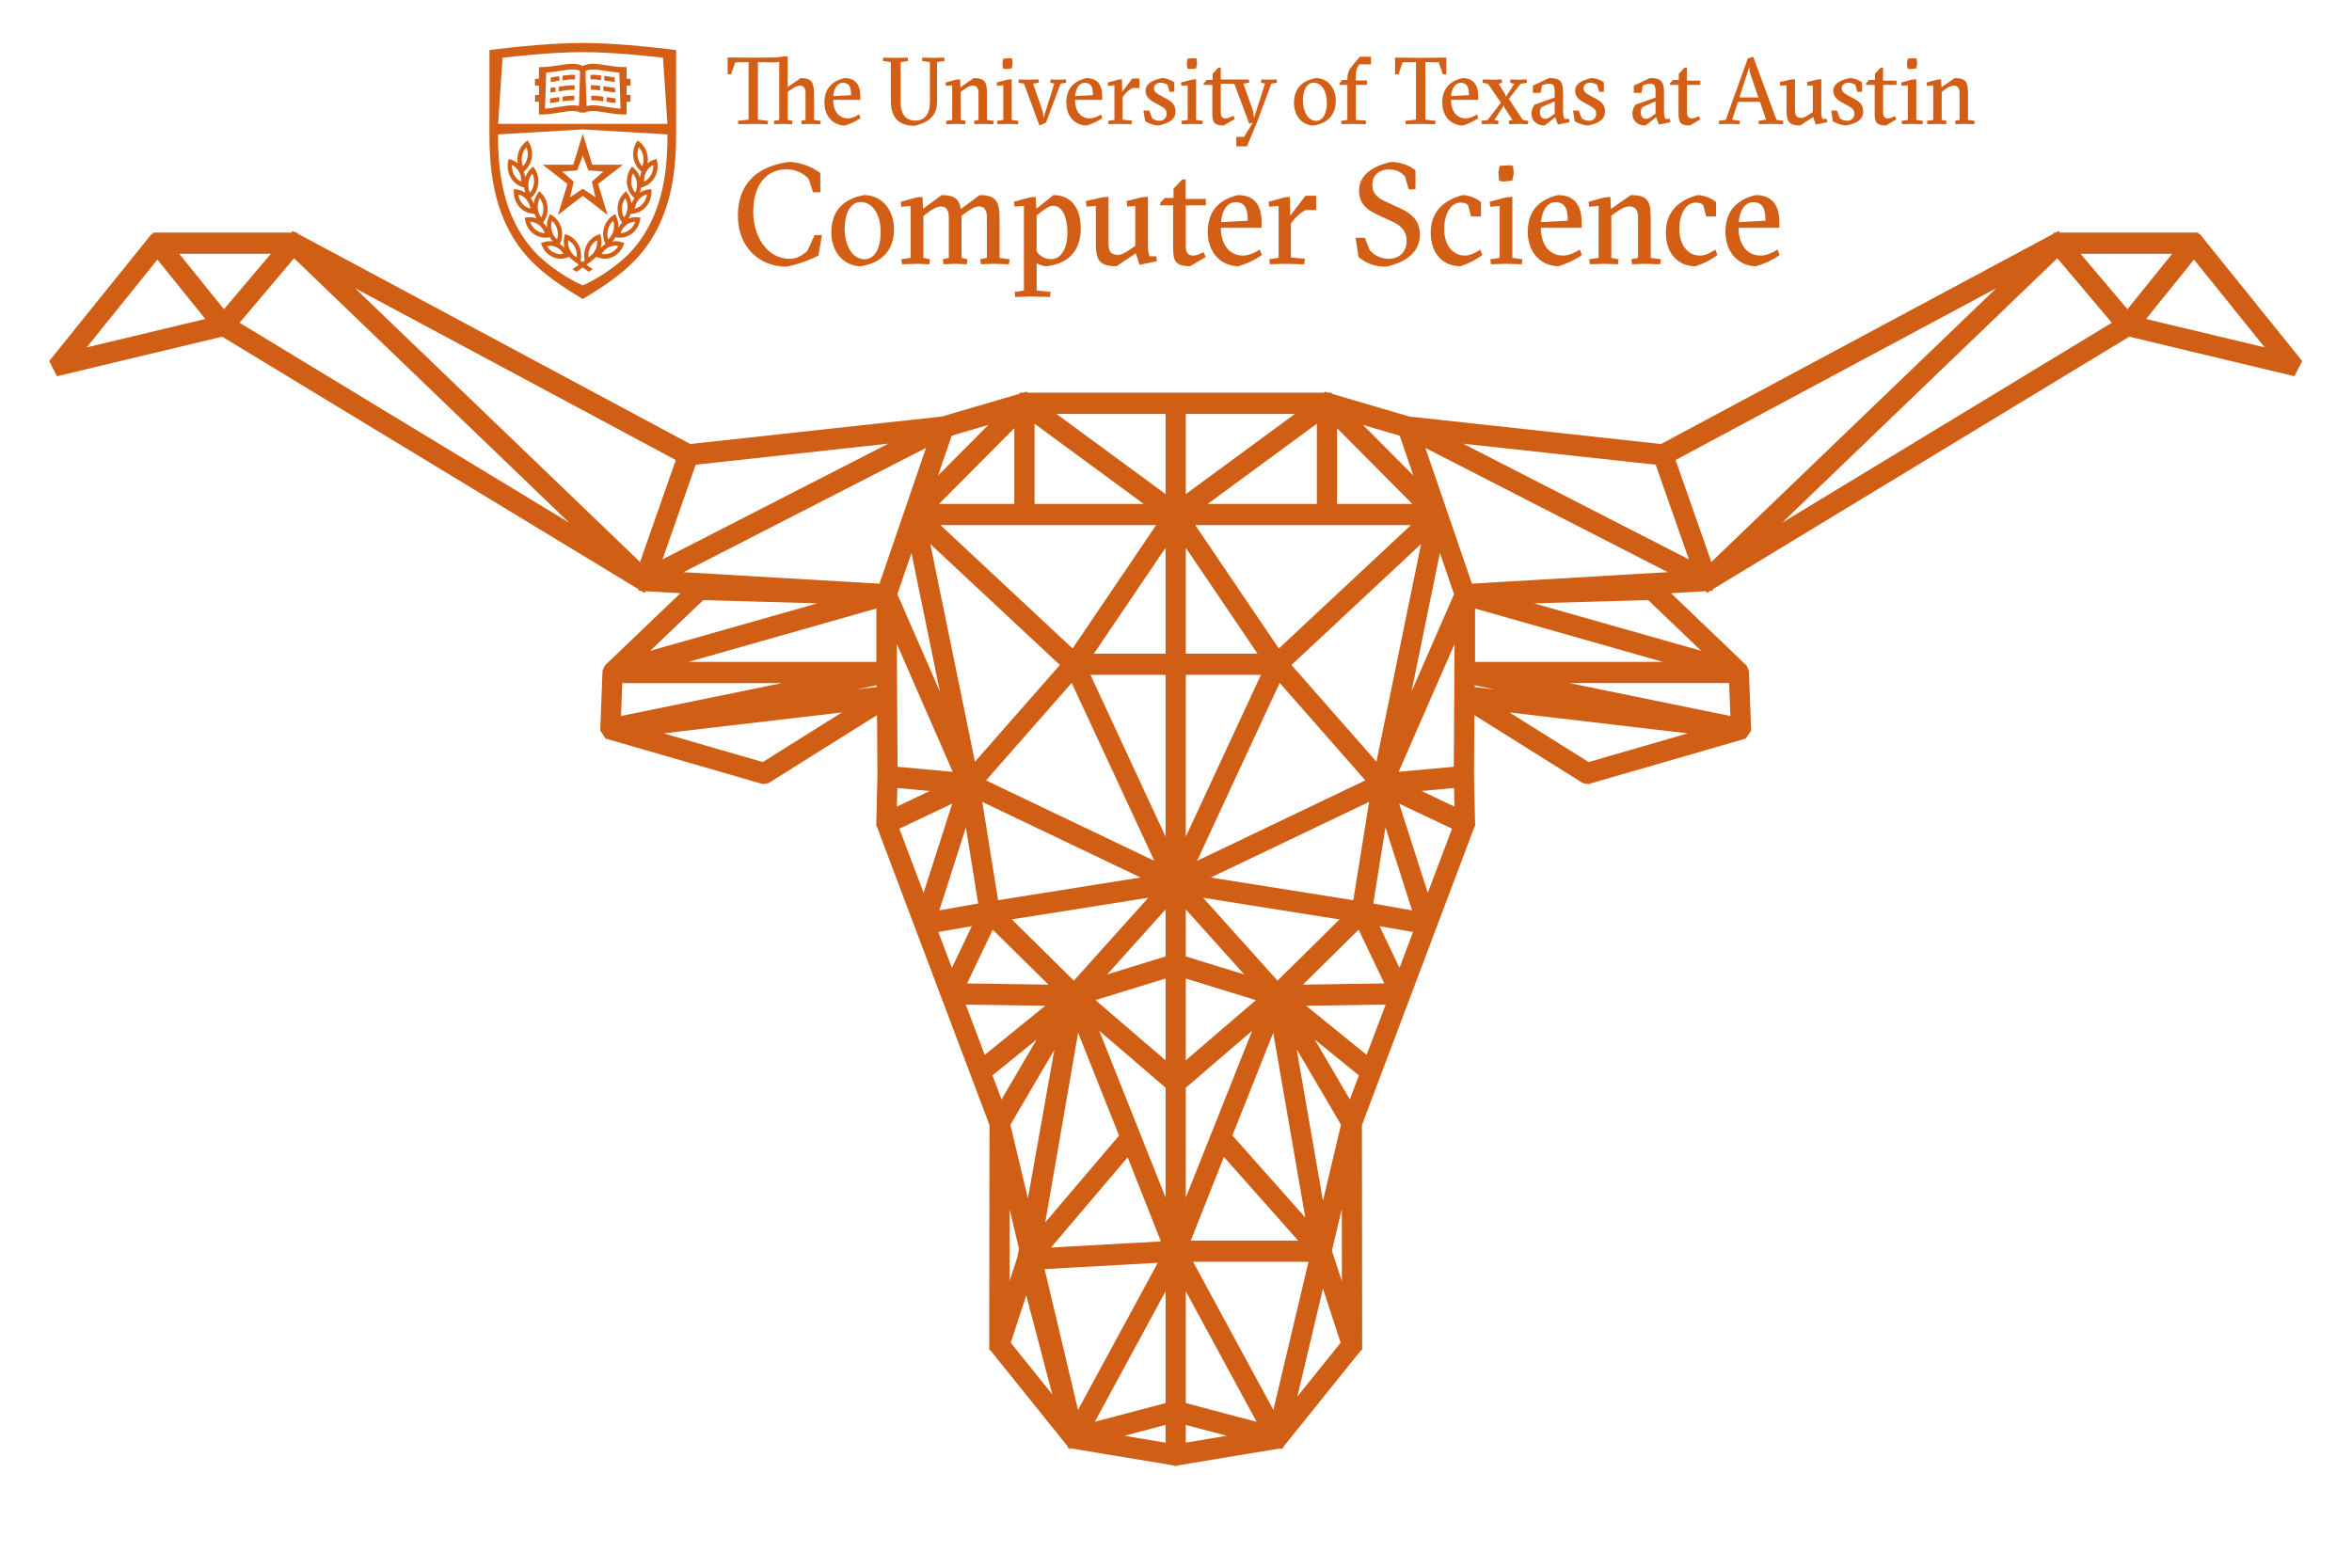<?xml version="1.0" encoding="UTF-8" standalone="no"?>
<!-- Created with Inkscape (http://www.inkscape.org/) -->

<svg
   xmlns:dc="http://purl.org/dc/elements/1.1/"
   xmlns:cc="http://creativecommons.org/ns#"
   xmlns:rdf="http://www.w3.org/1999/02/22-rdf-syntax-ns#"
   xmlns:svg="http://www.w3.org/2000/svg"
   xmlns="http://www.w3.org/2000/svg"
   xmlns:sodipodi="http://sodipodi.sourceforge.net/DTD/sodipodi-0.dtd"
   xmlns:inkscape="http://www.inkscape.org/namespaces/inkscape"
   version="1.1"
   id="svg834"
   xml:space="preserve"
   width="288"
   height="192"
   viewBox="0 0 288 192"
   sodipodi:docname="utcs_tesselated_longhorn.svg"
   inkscape:version="0.92.3 (2405546, 2018-03-11)"
   inkscape:export-filename="/home/joydeepb/projects/ut-amrl.github.io/assets/images/utcs_tesselated_longhorn.png"
   inkscape:export-xdpi="600"
   inkscape:export-ydpi="600"><defs
     id="defs838"><clipPath
       clipPathUnits="userSpaceOnUse"
       id="clipPath850"><path
         d="M 0,144 H 216 V 0 H 0 Z"
         id="path848"
         inkscape:connector-curvature="0" /></clipPath><clipPath
       clipPathUnits="userSpaceOnUse"
       id="clipPath866"><path
         d="M 0,144 H 216 V 0 H 0 Z"
         id="path864"
         inkscape:connector-curvature="0" /></clipPath><clipPath
       id="clipPath979"
       clipPathUnits="userSpaceOnUse"><path
         inkscape:connector-curvature="0"
         id="path977"
         d="M 0,144 H 216 V 0 H 0 Z" /></clipPath><clipPath
       id="clipPath995"
       clipPathUnits="userSpaceOnUse"><path
         inkscape:connector-curvature="0"
         id="path993"
         d="M 0,144 H 216 V 0 H 0 Z" /></clipPath></defs><sodipodi:namedview
     pagecolor="#ffffff"
     bordercolor="#666666"
     borderopacity="1"
     objecttolerance="10"
     gridtolerance="10"
     guidetolerance="10"
     inkscape:pageopacity="0"
     inkscape:pageshadow="2"
     inkscape:window-width="2558"
     inkscape:window-height="1418"
     id="namedview836"
     showgrid="false"
     inkscape:zoom="3.1536458"
     inkscape:cx="104.87677"
     inkscape:cy="106.31965"
     inkscape:window-x="0"
     inkscape:window-y="20"
     inkscape:window-maximized="0"
     inkscape:current-layer="g842" /><g
     id="g842"
     inkscape:groupmode="layer"
     inkscape:label="utcs_tesselated_longhorn"
     transform="matrix(1.333,0,0,-1.333,0,192)"><g
       id="g856"
       transform="translate(136.231,79.433)"
       style="stroke-width:1.134;stroke-miterlimit:4;stroke-dasharray:none;stroke:#d15e15;stroke-opacity:1"><path
         d="M 0,0 21.656,-2.541 9.614,-6.027 Z m -5.117,-19.152 -0.789,2.462 -2.735,8.529 3.453,-1.638 3.053,-1.447 z m -2.494,-6.613 -2.88,6.026 4.833,-0.85 z m -10.573,-40.249 2.882,12.159 0.511,2.153 2.345,-7.181 z m -9.686,-2.599 v 3.033 l 7.031,-1.861 z m -0.723,3.033 v -3.033 l -7.032,1.172 z m -13.308,13.174 3.558,-13.53 -5.675,7.053 z m -6.439,25.287 9.694,-0.144 -7.38,-5.989 z m -2.465,6.53 4.833,0.85 -2.88,-6.026 z m -0.47,10.79 3.452,1.638 -2.734,-8.529 -0.789,-2.462 -2.983,7.906 z M -78.12,-2.541 -56.464,0 -66.077,-6.027 Z m -36.965,37.349 5.824,6.892 21.55,-20.713 7.855,-7.551 z m -6.686,6.847 5.406,-6.702 -13.386,-3.205 z m 6.103,-6.354 -5.286,6.552 h 10.825 z m 42.212,-12.694 -3.738,-10.658 -17.945,17.248 -11.831,11.369 z m 44.863,-4.523 -12.32,9.056 h 12.32 z M 38.677,29.197 20.73,11.949 16.992,22.607 50.507,40.566 Z m 25.815,12.656 -5.286,-6.552 -5.54,6.552 z m 8.796,-10.105 -13.386,3.205 5.405,6.702 z M 31.247,20.987 52.798,41.7 58.622,34.808 23.392,13.436 Z M -1.418,10.385 -6.286,24.592 19.084,11.589 Z M 22.083,3.639 0.982,9.63 15.388,10.041 Z M -8.654,-6.964 -2.032,8.19 -2.077,0.613 -2.119,-6.363 Z m 0.894,-0.732 5.65,0.517 0.075,-3.231 z m -4.364,-30.024 -4.822,8.228 -0.583,0.993 6.802,-5.52 z m -31.928,-3.944 2,-8.435 -0.161,-0.905 -1.856,-5.676 z m 5.118,13.165 -0.582,-0.993 -4.824,-8.228 -1.396,3.701 z m -15.419,21.32 5.649,-0.517 -5.723,-2.714 z m -0.078,15.369 6.621,-15.154 -6.535,0.601 -0.041,6.976 z m -3.016,1.44 -21.098,-5.991 6.695,6.402 z m 7.269,14.962 -4.868,-14.207 -20.502,1.204 z m -26.2,-12.535 3.638,10.373 21.097,2.305 z m 24.978,6.703 2.15,6.273 5.768,1.694 z m 23.53,-0.676 v 9.056 h 12.32 z m 22.807,0.676 -7.919,7.967 5.769,-1.694 z m 24.977,-6.703 -24.736,12.678 21.1,-2.305 z m 0.677,-8.835 h -21.89 v 6.22 z M -1.345,0.976 -1.312,2.329 14.262,-0.854 Z m -12.78,-27.37 -3.816,-0.056 6.682,6.598 3.085,-6.455 z m -0.666,-22.152 -1.819,10.493 -1.603,9.241 5.77,-9.836 -1.711,-7.208 z m -0.526,-2.217 -3.733,-15.747 -8.537,15.747 z m -13.579,-0.036 -8.519,-15.711 -3.564,15.036 z m -15.123,12.151 5.754,9.811 -3.465,-19.459 -0.579,2.44 z m -11.134,40.977 0.035,-1.353 -15.608,-1.83 z m -0.011,0.893 h -21.891 l 21.891,6.22 z m 12.675,23.415 v -8.898 h -8.842 l 6.236,6.275 z m 13.043,-8.898 h -12.32 v 9.057 z m 14.749,0 h -12.32 l 12.32,9.057 z m 9.565,0 h -8.843 v 8.898 l 2.605,-2.623 z m -3.073,-21.831 4.106,20.037 2.045,-5.961 z m -3.242,-14.662 -15.448,2.458 17.161,8.2 -1.461,-9.088 z m -3.982,-30.372 -8.25,9.293 4.624,11.62 1.884,-10.858 z m -0.29,-0.822 h -11.958 l 3.685,9.319 z m -31.01,41.852 17.159,-8.2 -15.445,-2.458 -0.254,1.57 z m -7.679,18.08 2.043,5.961 4.106,-20.037 z m 27.207,-27.055 15.217,-2.416 -6.917,-6.829 z m -5.581,-22.768 -8.345,-9.819 3.717,21.445 0.513,-1.288 z m 3.521,22.768 -8.3,-9.245 -6.918,6.829 z m 0.668,21.05 h -8.223 l 8.223,12.146 z m 11.777,-2.22 -1.566,1.784 13.604,12.706 -4.688,-22.864 z m -8.545,-12.947 6.536,14.078 8.933,-10.176 -17.552,-8.391 z m -2.509,-3.649 V 3.166 h 8.356 l -0.903,-1.944 z m 0,-2.633 7.72,-8.6 -7.72,2.38 z m 0,-7.063 8.153,-2.515 -8.153,-7.003 z m -0.723,0 v -9.518 l -8.154,7.003 z m 0,0.843 -7.719,-2.38 7.719,8.6 z m 0.723,39.815 8.224,-12.146 H -27.87 Z M -36.949,3.166 h 8.356 v -18.003 l -7.455,16.059 z m -0.689,-0.276 6.536,-14.078 2.082,-4.489 -17.552,8.391 z m -9.361,-9.505 -4.686,22.864 13.604,-12.706 -1.566,-1.784 z m 22.561,-33.143 v -10e-4 l -0.019,-0.043 -3.413,-8.578 v 13.304 l 2.16,1.856 5.882,5.054 -1.034,-2.598 z m -8.027,-0.885 3.689,-9.336 -12.201,-0.679 z m 0.442,0.884 v 0 10e-4 l -3.579,8.994 -1.033,2.598 5.884,-5.054 2.158,-1.856 V -48.38 l -3.413,8.578 z m 17.687,56.682 h 9.149 l -7.653,-7.147 -6.018,-5.621 -8.644,12.768 z m -27.79,0 h 13.164 l -8.644,-12.768 -6.018,5.621 -7.651,7.147 z m 13.533,-68.728 v -12.939 l -8.195,-2.169 z m 0.723,0 8.195,-15.108 -8.195,2.169 z m -51.792,52.979 0.045,1.234 h 20.805 l -20.966,-4.29 z m 28.891,-20.934 3.452,10.772 1.342,-8.355 0.248,-1.53 -0.611,-0.107 z m 2.481,-6.547 3.083,6.455 6.686,-6.598 -3.818,0.056 z m 38.168,7.327 -0.611,0.107 0.248,1.53 1.34,8.355 3.453,-10.772 z M 23.315,-1.882 2.349,2.408 h 20.805 l 0.045,-1.234 z m -37.785,-48.456 2.058,8.674 0.018,-15.016 z m 4.033,17.086 -7.38,5.989 9.694,0.144 z m 31.061,44.265 0.078,-0.024 0.049,-0.08 38.514,23.366 14.967,-3.584 0.344,0.67 -9.001,11.171 H 65.36 l -0.053,0.134 H 52.824 l -0.042,-0.107 -0.076,0.004 -0.037,0.064 -36.201,-19.401 -23.348,2.55 -7.365,2.164 -0.057,-0.119 -0.034,0.134 h -13.895 -13.895 l -0.036,-0.134 -0.056,0.119 -7.365,-2.164 -23.347,-2.55 -36.202,19.401 -0.036,-0.064 -0.078,-0.004 -0.042,0.107 h -12.483 l -0.052,-0.134 h -0.216 l -9,-11.171 0.343,-0.67 14.967,3.584 38.515,-23.366 0.048,0.08 0.08,0.024 0.023,-0.151 4.668,-0.272 -7.803,-7.464 -0.126,-0.294 -0.196,-5.188 0.272,-0.412 14.13,-4.087 0.266,0.04 10.747,6.736 0.039,-6.657 -0.098,-4.285 0.069,-0.053 -0.041,-0.114 3.485,-9.238 2.428,-6.435 2.707,-7.178 1.745,-4.621 -0.023,-20.311 0.047,-0.01 0.047,-0.264 6.887,-8.561 0.191,0.117 h 0.004 l 0.01,-0.017 0.008,-0.232 9.315,-1.549 0.054,0.051 0.051,-0.051 9.316,1.549 0.009,0.232 0.011,0.018 0.195,-0.118 6.886,8.561 0.045,0.264 0.049,0.01 -0.022,20.311 1.744,4.621 2.707,7.178 2.428,6.435 3.484,9.238 -0.042,0.114 0.071,0.053 -0.098,4.285 0.039,6.657 10.747,-6.736 0.264,-0.04 14.13,4.087 0.274,0.412 -0.197,5.188 -0.126,0.294 -7.802,7.464 4.666,0.272 z"
         style="fill:#d25f15;fill-opacity:1;fill-rule:nonzero;stroke:#d15e15;stroke-width:1.134;stroke-miterlimit:4;stroke-dasharray:none;stroke-opacity:1"
         id="path858"
         inkscape:connector-curvature="0" /></g><g
       id="g989"
       transform="translate(-5.975,-2.557)"><g
         id="g991"
         clip-path="url(#clipPath995)"><g
           id="g997"
           transform="translate(81.479,124.995)"><path
             d="m 0,0 -0.319,-1.884 c -0.664,-0.339 -1.953,-0.863 -2.985,-1.019 -2.283,0 -4.42,1.647 -4.42,4.693 0,3.047 1.903,4.537 4.641,4.929 1.278,0 2.407,-0.614 2.935,-1.02 V 3.935 H -0.823 L -1.216,5.15 c -0.331,0.38 -1.032,0.89 -2.038,0.89 -1.818,0 -3.058,-1.374 -3.058,-3.936 0,-2.118 1.216,-4.288 3.364,-4.288 0.738,0 1.278,0.433 1.609,0.732 L -0.676,0 Z"
             style="fill:#d25f15;fill-opacity:1;fill-rule:nonzero;stroke:none"
             id="path999"
             inkscape:connector-curvature="0" /></g><g
           id="g1001"
           transform="translate(85.384,122.773)"><path
             d="m 0,0 c 0.982,0 1.486,1.072 1.486,2.484 0,1.661 -0.75,2.771 -1.818,2.771 -0.994,0 -1.485,-1.071 -1.485,-2.498 C -1.817,1.269 -1.093,0 0,0 m 2.713,2.757 c 0,-1.946 -1.117,-3.071 -3.021,-3.398 -1.632,0 -2.737,1.346 -2.737,3.125 0,1.96 1.117,3.072 3.02,3.412 1.633,0 2.738,-1.362 2.738,-3.139"
             style="fill:#d25f15;fill-opacity:1;fill-rule:nonzero;stroke:none"
             id="path1003"
             inkscape:connector-curvature="0" /></g><g
           id="g1005"
           transform="translate(97.245,122.354)"><path
             d="m 0,0 -1.166,-0.039 -0.062,0.458 0.614,0.13 v 3.738 c 0,0.681 -0.269,0.983 -0.712,0.983 -0.368,0 -0.822,-0.263 -1.252,-0.589 L -2.947,4.404 V 0.549 L -2.395,0.419 -2.456,-0.039 -3.5,0 l -1.105,-0.039 -0.061,0.458 0.553,0.13 v 3.738 c 0,0.681 -0.27,0.983 -0.712,0.983 -0.369,0 -0.823,-0.263 -1.253,-0.589 L -6.446,4.404 V 0.549 L -5.832,0.419 -5.894,-0.039 -6.999,0 l -1.412,-0.039 -0.062,0.458 0.86,0.13 v 4.772 l -0.86,-0.078 -0.061,0.458 1.473,0.403 0.528,0.041 0.062,-1.084 1.695,1.253 c 1.191,0 1.633,-0.378 1.768,-1.28 l 1.731,1.28 c 1.572,0 1.83,-0.627 1.83,-2.287 V 0.549 L 1.474,0.419 1.413,-0.039 Z"
             style="fill:#d25f15;fill-opacity:1;fill-rule:nonzero;stroke:none"
             id="path1007"
             inkscape:connector-curvature="0" /></g><g
           id="g1009"
           transform="translate(102.747,127.688)"><path
             d="m 0,0 c -0.332,0 -0.724,-0.235 -1.179,-0.601 l -0.368,-0.301 v -3.282 c 0.282,-0.457 0.785,-0.719 1.339,-0.719 0.884,0 1.485,0.929 1.485,2.433 C 1.277,-0.941 0.737,0 0,0 m -1.547,-5.281 v -2.51 l 1.289,-0.131 -0.061,-0.458 -1.781,0.039 -1.411,-0.039 -0.062,0.458 0.859,0.131 V 0 l -0.859,-0.079 -0.061,0.446 1.473,0.404 0.528,0.04 0.061,-1.085 L 0,0.98 c 1.584,0 2.505,-1.15 2.505,-3.045 0,-2.223 -1.252,-3.23 -3.082,-3.491 -0.344,0 -0.688,0.104 -0.97,0.275"
             style="fill:#d25f15;fill-opacity:1;fill-rule:nonzero;stroke:none"
             id="path1011"
             inkscape:connector-curvature="0" /></g><g
           id="g1013"
           transform="translate(111.429,124.027)"><path
             d="m 0,0 c 0,-0.561 0.061,-0.77 0.147,-0.98 h 0.615 l 0.049,-0.457 -1.584,-0.328 -0.344,1.06 -1.781,-1.19 c -1.621,0 -1.891,0.614 -1.891,2.129 v 3.414 l -0.86,-0.066 -0.061,0.511 1.474,0.339 0.613,0.053 V 0.131 c 0,-0.68 0.27,-0.98 0.872,-0.98 0.381,0 0.872,0.328 1.338,0.654 l 0.246,0.169 V 3.648 L -1.903,3.582 -1.965,4.093 -0.614,4.432 0,4.485 Z"
             style="fill:#d25f15;fill-opacity:1;fill-rule:nonzero;stroke:none"
             id="path1015"
             inkscape:connector-curvature="0" /></g><g
           id="g1017"
           transform="translate(112.546,127.727)"><path
             d="M 0,0 V 0.224 L 0.43,0.68 h 0.798 v 0.85 l 0.798,0.849 h 0.32 V 0.589 H 4.199 V 0 H 2.358 v -3.831 c 0,-0.378 0.134,-0.784 0.651,-0.784 0.355,0 0.626,0.133 0.97,0.315 L 4.187,-4.746 2.751,-5.595 c -1.376,0 -1.56,0.523 -1.56,1.699 V 0 Z"
             style="fill:#d25f15;fill-opacity:1;fill-rule:nonzero;stroke:none"
             id="path1019"
             inkscape:connector-curvature="0" /></g><g
           id="g1021"
           transform="translate(120.59,126.316)"><path
             d="m 0,0 c 0,1.006 -0.186,1.699 -1.131,1.699 -0.749,0 -1.227,-0.746 -1.326,-1.83 z m -2.469,-0.655 c 0,-1.49 0.749,-2.549 2.038,-2.549 0.492,0 1.08,0.249 1.535,0.55 l 0.197,-0.497 c -0.589,-0.432 -1.363,-0.797 -2.149,-1.033 -1.485,0 -2.824,1.125 -2.824,3.177 0,1.934 1.093,2.967 2.776,3.36 1.62,0 2.172,-1.084 2.172,-2.458 v -0.55 z"
             style="fill:#d25f15;fill-opacity:1;fill-rule:nonzero;stroke:none"
             id="path1023"
             inkscape:connector-curvature="0" /></g><g
           id="g1025"
           transform="translate(124.494,126.773)"><path
             d="M 0,0 1.399,1.83 H 2.382 V 0.522 H 1.474 C 1.179,0.457 0.639,0.026 0.307,-0.405 L 0.062,-0.719 v -3.112 l 1.289,-0.131 -0.062,-0.496 -1.78,0.039 -1.376,-0.039 -0.061,0.458 0.86,0.13 v 4.772 l -0.86,-0.078 -0.061,0.458 1.473,0.404 0.492,0.04 z"
             style="fill:#d25f15;fill-opacity:1;fill-rule:nonzero;stroke:none"
             id="path1027"
             inkscape:connector-curvature="0" /></g><g
           id="g1029"
           transform="translate(131.788,123.635)"><path
             d="m 0,0 c 0.369,-0.483 1.044,-0.824 1.731,-0.824 1.056,0 1.67,0.707 1.67,1.661 0,0.889 -0.54,1.397 -1.277,1.738 L 0.639,3.268 c -0.884,0.404 -1.61,1.006 -1.61,2.171 0,1.424 1.229,2.26 2.935,2.64 0.774,0 1.634,-0.274 2.248,-0.758 V 5.556 H 3.598 L 3.241,6.746 C 2.923,7.1 2.529,7.387 1.792,7.387 0.822,7.387 0.246,6.824 0.246,5.949 0.246,5.23 0.725,4.784 1.399,4.47 L 2.813,3.817 C 3.782,3.372 4.629,2.719 4.616,1.386 c 0,-1.228 -0.785,-2.418 -3.094,-2.929 -1.128,0 -1.89,0.339 -2.541,0.889 L -1.29,1.111 h 0.86 z"
             style="fill:#d25f15;fill-opacity:1;fill-rule:nonzero;stroke:none"
             id="path1031"
             inkscape:connector-curvature="0" /></g><g
           id="g1033"
           transform="translate(140.826,127.767)"><path
             d="m 0,0 c -0.196,0.155 -0.381,0.208 -0.712,0.208 -0.835,0 -1.475,-0.993 -1.475,-2.419 0,-1.398 0.713,-2.444 1.917,-2.444 0.465,0 0.957,0.249 1.387,0.549 l 0.196,-0.497 c -0.564,-0.431 -1.191,-0.757 -2,-1.032 -1.572,0 -2.739,1.098 -2.739,3.112 0,2.051 1.412,3.032 2.922,3.424 0.565,0 1.326,-0.301 1.695,-0.653 V -1.06 H 0.282 Z"
             style="fill:#d25f15;fill-opacity:1;fill-rule:nonzero;stroke:none"
             id="path1035"
             inkscape:connector-curvature="0" /></g><g
           id="g1037"
           transform="translate(143.735,131.347)"><path
             d="M 0,0 0.884,0.067 1.229,0 1.29,-0.731 1.154,-1.358 0.283,-1.437 -0.049,-1.358 -0.122,-0.626 Z M 0.614,-8.993 -0.797,-9.032 -0.858,-8.574 0,-8.444 v 4.772 l -0.858,-0.078 -0.063,0.458 1.474,0.403 0.614,0.054 v -5.609 l 0.922,-0.13 -0.063,-0.458 z"
             style="fill:#d25f15;fill-opacity:1;fill-rule:nonzero;stroke:none"
             id="path1039"
             inkscape:connector-curvature="0" /></g><g
           id="g1041"
           transform="translate(149.986,126.316)"><path
             d="m 0,0 c 0,1.006 -0.185,1.699 -1.13,1.699 -0.749,0 -1.227,-0.746 -1.326,-1.83 z m -2.468,-0.655 c 0,-1.49 0.748,-2.549 2.038,-2.549 0.492,0 1.08,0.249 1.535,0.55 l 0.196,-0.497 c -0.589,-0.432 -1.363,-0.797 -2.149,-1.033 -1.485,0 -2.824,1.125 -2.824,3.177 0,1.934 1.093,2.967 2.776,3.36 1.62,0 2.173,-1.084 2.173,-2.458 v -0.55 z"
             style="fill:#d25f15;fill-opacity:1;fill-rule:nonzero;stroke:none"
             id="path1043"
             inkscape:connector-curvature="0" /></g><g
           id="g1045"
           transform="translate(153.436,122.354)"><path
             d="m 0,0 -1.411,-0.039 -0.063,0.458 0.86,0.13 v 4.772 l -0.86,-0.078 -0.06,0.458 1.472,0.403 0.529,0.041 0.061,-1.099 1.818,1.268 c 1.571,0 1.829,-0.563 1.829,-2.13 V 0.549 L 5.108,0.419 5.047,-0.039 3.635,0 2.456,-0.039 2.395,0.419 3.009,0.549 V 4.287 C 3.009,4.968 2.727,5.27 2.198,5.27 1.769,5.27 1.339,4.979 0.921,4.681 L 0.553,4.419 V 0.549 L 1.228,0.419 1.167,-0.039 Z"
             style="fill:#d25f15;fill-opacity:1;fill-rule:nonzero;stroke:none"
             id="path1047"
             inkscape:connector-curvature="0" /></g><g
           id="g1049"
           transform="translate(162.426,127.767)"><path
             d="m 0,0 c -0.197,0.155 -0.381,0.208 -0.713,0.208 -0.835,0 -1.473,-0.993 -1.473,-2.419 0,-1.398 0.711,-2.444 1.915,-2.444 0.467,0 0.958,0.249 1.388,0.549 L 1.313,-4.603 C 0.749,-5.034 0.122,-5.36 -0.688,-5.635 c -1.572,0 -2.739,1.098 -2.739,3.112 0,2.051 1.412,3.032 2.924,3.424 0.565,0 1.325,-0.301 1.693,-0.653 V -1.06 H 0.282 Z"
             style="fill:#d25f15;fill-opacity:1;fill-rule:nonzero;stroke:none"
             id="path1051"
             inkscape:connector-curvature="0" /></g><g
           id="g1053"
           transform="translate(168.147,126.316)"><path
             d="m 0,0 c 0,1.006 -0.184,1.699 -1.129,1.699 -0.749,0 -1.227,-0.746 -1.326,-1.83 z m -2.468,-0.655 c 0,-1.49 0.75,-2.549 2.039,-2.549 0.491,0 1.08,0.249 1.535,0.55 l 0.196,-0.497 c -0.589,-0.432 -1.363,-0.797 -2.15,-1.033 -1.484,0 -2.823,1.125 -2.823,3.177 0,1.934 1.094,2.967 2.775,3.36 1.621,0 2.174,-1.084 2.174,-2.458 v -0.55 z"
             style="fill:#d25f15;fill-opacity:1;fill-rule:nonzero;stroke:none"
             id="path1055"
             inkscape:connector-curvature="0" /></g><path
           d="m 59.5,134.789 h 0.019 v 0.007 H 59.5 Z"
           style="fill:#d25f15;fill-opacity:1;fill-rule:nonzero;stroke:none"
           id="path1057"
           inkscape:connector-curvature="0" /><g
           id="g1059"
           transform="translate(63.899,138.725)"><path
             d="m 0,0 v 0.629 h -0.365 v 1.075 h -0.246 c -0.522,0 -1.041,0.082 -1.543,0.16 -0.458,0.072 -0.891,0.14 -1.292,0.14 -0.376,0 -0.686,-0.063 -0.944,-0.192 -0.258,0.129 -0.569,0.192 -0.945,0.192 -0.4,0 -0.833,-0.068 -1.292,-0.14 C -7.129,1.786 -7.648,1.704 -8.17,1.704 H -8.417 V 0.629 H -8.782 V 0 h 0.365 v -0.854 h -0.36 v -0.63 h 0.36 v -1.167 h 0.247 c 0.558,0 1.105,0.089 1.634,0.176 0.447,0.074 0.869,0.143 1.229,0.143 0.291,0 0.509,-0.044 0.679,-0.138 v -10e-4 h 0.475 v 10e-4 c 0.17,0.094 0.388,0.138 0.678,0.138 0.361,0 0.784,-0.069 1.23,-0.143 0.529,-0.087 1.077,-0.176 1.634,-0.176 h 0.246 v 1.167 h 0.361 v 0.63 H -0.365 V 0 Z m -6.611,-1.956 c -0.41,-0.067 -0.831,-0.135 -1.249,-0.16 l 0.111,3.312 c 0.409,0.029 0.807,0.089 1.194,0.148 0.44,0.07 0.856,0.135 1.22,0.135 0.283,0 0.505,-0.039 0.689,-0.121 V 0.899 l -0.093,-2.771 c -0.167,0.043 -0.353,0.065 -0.568,0.065 -0.398,0 -0.839,-0.072 -1.304,-0.149 m 4.441,0 c -0.465,0.077 -0.906,0.149 -1.305,0.149 -0.213,0 -0.4,-0.022 -0.567,-0.065 l -0.093,2.771 v 0.459 c 0.183,0.082 0.406,0.121 0.689,0.121 0.364,0 0.78,-0.065 1.22,-0.135 0.388,-0.059 0.786,-0.119 1.194,-0.148 l 0.111,-3.312 c -0.418,0.025 -0.839,0.093 -1.249,0.16"
             style="fill:#d25f15;fill-opacity:1;fill-rule:nonzero;stroke:none"
             id="path1061"
             inkscape:connector-curvature="0" /></g><g
           id="g1063"
           transform="translate(57.355,139.594)"><path
             d="M 0,0 C -0.024,-0.004 -0.048,-0.008 -0.073,-0.012 -0.305,-0.048 -0.54,-0.085 -0.778,-0.113 l -0.014,-0.424 c 0.264,0.03 0.521,0.07 0.776,0.11 0.006,0.001 0.011,0.002 0.016,0.004 z"
             style="fill:#d25f15;fill-opacity:1;fill-rule:nonzero;stroke:none"
             id="path1065"
             inkscape:connector-curvature="0" /></g><g
           id="g1067"
           transform="translate(57.651,139.639)"><path
             d="m 0,0 v -0.424 c 0.42,0.062 0.805,0.107 1.139,0.077 L 1.152,0.071 C 0.796,0.1 0.406,0.059 0,0"
             style="fill:#d25f15;fill-opacity:1;fill-rule:nonzero;stroke:none"
             id="path1069"
             inkscape:connector-curvature="0" /></g><g
           id="g1071"
           transform="translate(57.355,137.672)"><path
             d="m 0,0 c -0.024,-0.004 -0.048,-0.007 -0.073,-0.012 -0.253,-0.039 -0.51,-0.079 -0.77,-0.108 l -0.014,-0.425 c 0.285,0.031 0.566,0.075 0.841,0.118 0.006,0.001 0.011,0.002 0.016,0.003 z"
             style="fill:#d25f15;fill-opacity:1;fill-rule:nonzero;stroke:none"
             id="path1073"
             inkscape:connector-curvature="0" /></g><g
           id="g1075"
           transform="translate(57.651,137.717)"><path
             d="m 0,0 v -0.423 c 0.393,0.057 0.755,0.101 1.074,0.081 L 1.088,0.076 C 0.749,0.096 0.382,0.055 0,0"
             style="fill:#d25f15;fill-opacity:1;fill-rule:nonzero;stroke:none"
             id="path1077"
             inkscape:connector-curvature="0" /></g><g
           id="g1079"
           transform="translate(57.294,138.623)"><path
             d="m 0,0 v -0.425 c 0.015,0.003 0.031,0.005 0.045,0.007 0.528,0.083 1.01,0.158 1.417,0.13 L 1.477,0.129 C 1.025,0.158 0.521,0.082 0,0"
             style="fill:#d25f15;fill-opacity:1;fill-rule:nonzero;stroke:none"
             id="path1081"
             inkscape:connector-curvature="0" /></g><g
           id="g1083"
           transform="translate(56.998,138.577)"><path
             d="m 0,0 c -0.15,-0.022 -0.301,-0.043 -0.453,-0.062 l -0.015,-0.424 c 0.158,0.017 0.314,0.04 0.468,0.063 z"
             style="fill:#d25f15;fill-opacity:1;fill-rule:nonzero;stroke:none"
             id="path1085"
             inkscape:connector-curvature="0" /></g><g
           id="g1087"
           transform="translate(61.188,139.663)"><path
             d="m 0,0 c -0.341,0.044 -0.67,0.072 -0.973,0.047 l 0.015,-0.418 C -0.673,-0.347 -0.351,-0.376 0,-0.423 Z"
             style="fill:#d25f15;fill-opacity:1;fill-rule:nonzero;stroke:none"
             id="path1089"
             inkscape:connector-curvature="0" /></g><g
           id="g1091"
           transform="translate(62.44,139.481)"><path
             d="M 0,0 C -0.238,0.028 -0.474,0.065 -0.706,0.102 -0.79,0.115 -0.875,0.128 -0.958,0.141 v -0.424 c 0.064,-0.01 0.13,-0.02 0.196,-0.03 0.254,-0.041 0.513,-0.081 0.777,-0.111 z"
             style="fill:#d25f15;fill-opacity:1;fill-rule:nonzero;stroke:none"
             id="path1093"
             inkscape:connector-curvature="0" /></g><g
           id="g1095"
           transform="translate(61.106,138.713)"><path
             d="m 0,0 c -0.3,0.035 -0.589,0.057 -0.859,0.039 l 0.014,-0.417 C -0.59,-0.36 -0.307,-0.382 0,-0.422 Z"
             style="fill:#d25f15;fill-opacity:1;fill-rule:nonzero;stroke:none"
             id="path1097"
             inkscape:connector-curvature="0" /></g><g
           id="g1099"
           transform="translate(62.473,138.515)"><path
             d="M 0,0 C -0.249,0.029 -0.496,0.067 -0.738,0.107 -0.85,0.125 -0.961,0.142 -1.072,0.158 v -0.425 c 0.091,-0.012 0.183,-0.027 0.277,-0.043 0.265,-0.04 0.535,-0.082 0.809,-0.114 z"
             style="fill:#d25f15;fill-opacity:1;fill-rule:nonzero;stroke:none"
             id="path1101"
             inkscape:connector-curvature="0" /></g><g
           id="g1103"
           transform="translate(61.697,137.242)"><path
             d="M 0,0 C 0.269,-0.041 0.544,-0.085 0.823,-0.115 L 0.809,0.309 C 0.548,0.339 0.292,0.379 0.038,0.418 0.026,0.421 0.013,0.423 0,0.424 Z"
             style="fill:#d25f15;fill-opacity:1;fill-rule:nonzero;stroke:none"
             id="path1105"
             inkscape:connector-curvature="0" /></g><g
           id="g1107"
           transform="translate(61.401,137.711)"><path
             d="m 0,0 c -0.395,0.059 -0.773,0.102 -1.123,0.082 l 0.015,-0.417 C -0.78,-0.315 -0.406,-0.362 0,-0.424 Z"
             style="fill:#d25f15;fill-opacity:1;fill-rule:nonzero;stroke:none"
             id="path1109"
             inkscape:connector-curvature="0" /></g><g
           id="g1111"
           transform="translate(55.871,131.419)"><path
             d="M 0,0 V 0 L 2.229,-1.727 1.37,-4.536 c 10e-4,-0.007 0.003,-0.011 0.007,-0.015 0.004,-0.004 0.009,-0.004 0.014,-0.004 l 2.247,1.742 2.246,-1.74 c 0.005,-0.002 0.011,0 0.014,0.002 0.007,0.006 0.009,0.017 0.005,0.027 l -0.855,2.798 2.229,1.725 V 0 C 7.287,0.005 7.293,0.017 7.29,0.027 7.287,0.036 7.276,0.042 7.265,0.039 V 0.04 H 4.509 L 3.658,2.83 H 3.657 C 3.657,2.842 3.648,2.853 3.638,2.853 3.627,2.853 3.62,2.842 3.62,2.83 H 3.618 L 2.767,0.04 H 0.012 L 0.011,0.038 C 0,0.042 -0.011,0.036 -0.014,0.025 -0.017,0.017 -0.011,0.004 0,0 m 3.125,-0.483 0.513,1.365 0.513,-1.365 1.38,-0.099 -1.062,-0.942 0.338,-1.427 -1.169,0.786 -1.169,-0.786 0.339,1.427 -1.062,0.942 z"
             style="fill:#d25f15;fill-opacity:1;fill-rule:nonzero;stroke:none"
             id="path1113"
             inkscape:connector-curvature="0" /></g><g
           id="g1115"
           transform="translate(65.042,129.413)"><path
             d="M 0,0 C 0.46,0.147 0.845,0.469 1.085,0.909 1.324,1.347 1.4,1.863 1.293,2.362 L 1.247,2.581 1.045,2.517 C 0.813,2.442 0.598,2.325 0.413,2.166 0.456,2.41 0.456,2.663 0.411,2.91 0.32,3.411 0.057,3.853 -0.331,4.152 l -0.17,0.133 -0.113,-0.19 C -0.868,3.665 -0.958,3.149 -0.869,2.649 -0.779,2.152 -0.518,1.714 -0.134,1.413 -0.205,1.241 -0.254,1.062 -0.277,0.878 -0.392,1.211 -0.585,1.508 -0.847,1.737 L -1.011,1.881 -1.133,1.698 C -1.412,1.285 -1.531,0.777 -1.47,0.271 c 0.063,-0.501 0.3,-0.961 0.669,-1.287 l 0.01,-0.005 c -0.109,-0.158 -0.195,-0.329 -0.256,-0.51 -0.047,0.349 -0.179,0.682 -0.391,0.966 L -1.57,-0.388 -1.725,-0.54 c -0.353,-0.345 -0.568,-0.814 -0.606,-1.322 -0.038,-0.507 0.107,-1.006 0.406,-1.406 l 0.007,-0.01 c -0.138,-0.128 -0.254,-0.279 -0.35,-0.443 0.023,0.353 -0.042,0.71 -0.193,1.033 l -0.095,0.201 -0.182,-0.115 c -0.412,-0.259 -0.714,-0.671 -0.85,-1.161 -0.134,-0.487 -0.09,-1.007 0.124,-1.464 l 0.006,-0.011 c -0.159,-0.096 -0.303,-0.216 -0.428,-0.357 0.091,0.342 0.096,0.704 0.01,1.054 l -0.054,0.219 -0.2,-0.073 c -0.453,-0.163 -0.828,-0.501 -1.056,-0.95 -0.219,-0.432 -0.278,-0.933 -0.172,-1.411 -0.059,-0.044 -0.123,-0.091 -0.189,-0.138 -0.066,0.047 -0.129,0.094 -0.189,0.138 0.106,0.478 0.047,0.979 -0.173,1.413 -0.228,0.447 -0.603,0.785 -1.056,0.948 l -0.2,0.073 -0.053,-0.219 c -0.087,-0.35 -0.081,-0.712 0.01,-1.054 -0.125,0.141 -0.269,0.261 -0.428,0.357 l 0.006,0.011 c 0.214,0.457 0.258,0.977 0.123,1.464 -0.136,0.49 -0.437,0.902 -0.849,1.161 l -0.182,0.115 -0.094,-0.201 c -0.154,-0.323 -0.217,-0.68 -0.195,-1.033 -0.096,0.165 -0.213,0.315 -0.349,0.443 l 0.007,0.01 c 0.299,0.4 0.443,0.899 0.405,1.407 -0.039,0.507 -0.253,0.976 -0.606,1.321 l -0.155,0.152 -0.132,-0.177 c -0.211,-0.284 -0.344,-0.617 -0.39,-0.966 -0.062,0.181 -0.147,0.352 -0.256,0.51 l 0.009,0.005 c 0.37,0.326 0.607,0.786 0.669,1.287 0.062,0.506 -0.058,1.014 -0.336,1.427 l -0.123,0.183 -0.163,-0.144 c -0.262,-0.229 -0.457,-0.526 -0.57,-0.859 -0.023,0.184 -0.071,0.363 -0.143,0.535 0.383,0.301 0.645,0.739 0.734,1.236 0.089,0.501 -10e-4,1.016 -0.255,1.446 l -0.113,0.19 -0.17,-0.133 c -0.387,-0.299 -0.651,-0.741 -0.741,-1.24 -0.045,-0.249 -0.045,-0.501 -0.002,-0.746 -0.186,0.159 -0.4,0.276 -0.632,0.351 l -0.202,0.064 -0.047,-0.219 c -0.105,-0.499 -0.031,-1.015 0.208,-1.453 0.24,-0.44 0.625,-0.762 1.085,-0.909 l 0.179,-0.056 c 0.018,-0.16 0.056,-0.317 0.109,-0.469 -0.254,0.173 -0.546,0.28 -0.853,0.306 l -0.21,0.018 -0.003,-0.224 c -0.006,-0.512 0.167,-1 0.487,-1.376 0.319,-0.377 0.759,-0.608 1.237,-0.65 l 0.185,-0.018 c 0.049,-0.15 0.116,-0.298 0.199,-0.431 -0.209,0.083 -0.428,0.126 -0.654,0.126 -0.081,0 -0.161,-0.005 -0.24,-0.015 l -0.209,-0.03 0.04,-0.219 c 0.094,-0.502 0.357,-0.942 0.744,-1.241 0.32,-0.248 0.702,-0.379 1.101,-0.379 0.078,0 0.157,0.004 0.234,0.014 l 0.185,0.027 c 0.079,-0.14 0.172,-0.267 0.279,-0.383 -0.299,0.05 -0.606,0.021 -0.896,-0.086 l -0.2,-0.074 0.083,-0.208 c 0.189,-0.468 0.532,-0.841 0.967,-1.048 0.242,-0.114 0.498,-0.172 0.761,-0.172 0.21,0 0.418,0.036 0.618,0.109 l 0.147,0.055 c 0.245,-0.222 0.523,-0.443 0.904,-0.722 -0.174,-0.121 -0.366,-0.254 -0.581,-0.401 l 0.371,-0.246 c 0.209,0.145 0.395,0.274 0.564,0.395 0.169,-0.121 0.354,-0.25 0.564,-0.395 l 0.37,0.246 c -0.214,0.147 -0.407,0.28 -0.58,0.401 0.381,0.279 0.658,0.5 0.903,0.722 l 0.148,-0.055 c 0.2,-0.073 0.407,-0.109 0.617,-0.109 0.264,0 0.52,0.058 0.761,0.172 0.436,0.207 0.779,0.58 0.967,1.048 l 0.083,0.208 -0.2,0.074 C -2.203,-4.979 -2.511,-4.95 -2.81,-5 c 0.108,0.115 0.201,0.243 0.279,0.383 l 0.185,-0.027 c 0.077,-0.01 0.156,-0.014 0.235,-0.014 h 0.001 c 0.398,0 0.779,0.131 1.101,0.379 0.385,0.299 0.649,0.739 0.741,1.241 l 0.041,0.219 -0.209,0.03 c -0.079,0.01 -0.16,0.015 -0.24,0.015 -0.225,0 -0.445,-0.043 -0.654,-0.126 0.083,0.133 0.15,0.281 0.2,0.431 l 0.184,0.018 c 0.479,0.042 0.918,0.273 1.238,0.65 0.319,0.376 0.493,0.864 0.486,1.376 L 0.775,-0.201 0.564,-0.219 c -0.306,-0.026 -0.598,-0.133 -0.853,-0.306 0.055,0.152 0.093,0.309 0.111,0.469 z m -10.525,0.397 c 0.039,0.317 0.165,0.61 0.362,0.847 0.134,-0.282 0.186,-0.601 0.147,-0.918 -0.039,-0.315 -0.165,-0.61 -0.362,-0.846 -0.136,0.283 -0.187,0.601 -0.147,0.917 m -0.593,2.435 c 0.058,0.314 0.201,0.6 0.41,0.821 0.118,-0.29 0.151,-0.611 0.095,-0.924 -0.057,-0.314 -0.2,-0.599 -0.41,-0.823 -0.118,0.292 -0.152,0.613 -0.095,0.926 M -11.196,0.49 c -0.268,0.135 -0.492,0.355 -0.643,0.63 -0.151,0.276 -0.218,0.59 -0.198,0.907 0.267,-0.136 0.492,-0.353 0.643,-0.63 0.15,-0.276 0.218,-0.59 0.198,-0.907 m 0.102,-2.011 c -0.201,0.238 -0.329,0.53 -0.369,0.845 0.287,-0.073 0.548,-0.238 0.75,-0.474 0.201,-0.237 0.329,-0.53 0.369,-0.844 -0.288,0.074 -0.55,0.237 -0.75,0.473 m 1.615,0.49 c 0.186,-0.246 0.298,-0.545 0.323,-0.864 0.023,-0.319 -0.045,-0.633 -0.192,-0.908 -0.186,0.245 -0.298,0.548 -0.321,0.866 -0.023,0.319 0.044,0.633 0.19,0.906 m -0.375,-2.908 c -0.243,0.187 -0.424,0.446 -0.524,0.744 0.297,-0.009 0.582,-0.11 0.825,-0.299 0.243,-0.186 0.425,-0.445 0.526,-0.744 -0.299,0.01 -0.584,0.112 -0.827,0.299 m 2.975,-0.952 c 0.263,-0.145 0.48,-0.37 0.624,-0.65 0.142,-0.283 0.199,-0.601 0.169,-0.915 -0.264,0.146 -0.48,0.374 -0.622,0.653 -0.143,0.283 -0.201,0.599 -0.171,0.912 m -1.499,0.858 c -0.084,0.305 -0.08,0.63 0.011,0.929 0.229,-0.201 0.397,-0.469 0.482,-0.776 0.085,-0.307 0.08,-0.63 -0.011,-0.93 -0.229,0.201 -0.398,0.469 -0.482,0.777 m 0.208,-1.999 c -0.274,0.129 -0.503,0.343 -0.659,0.612 0.29,0.058 0.593,0.019 0.867,-0.111 0.273,-0.13 0.502,-0.342 0.658,-0.613 -0.292,-0.057 -0.593,-0.018 -0.866,0.112 m 3.33,0.488 c 0.144,0.283 0.361,0.508 0.624,0.653 0.03,-0.313 -0.028,-0.629 -0.17,-0.912 -0.141,-0.279 -0.359,-0.507 -0.622,-0.653 -0.031,0.314 0.027,0.632 0.168,0.912 m 2.574,0.124 C -2.422,-5.689 -2.65,-5.903 -2.924,-6.032 -3.115,-6.123 -3.317,-6.17 -3.525,-6.17 c -0.089,0 -0.178,0.01 -0.265,0.026 0.157,0.271 0.384,0.483 0.658,0.613 0.273,0.13 0.576,0.169 0.866,0.111 m -0.45,1.385 c -0.085,-0.306 -0.253,-0.574 -0.482,-0.775 -0.092,0.3 -0.096,0.623 -0.012,0.929 0.085,0.307 0.254,0.576 0.483,0.777 0.091,-0.299 0.095,-0.624 0.011,-0.931 m 0.778,2.139 c 0.024,0.32 0.137,0.619 0.322,0.865 0.147,-0.273 0.214,-0.587 0.191,-0.906 -0.023,-0.318 -0.135,-0.621 -0.322,-0.866 -0.146,0.275 -0.215,0.589 -0.191,0.907 m 0.697,-2.043 c -0.242,-0.187 -0.527,-0.289 -0.826,-0.299 0.101,0.299 0.282,0.558 0.525,0.744 0.243,0.189 0.529,0.29 0.826,0.299 -0.101,-0.298 -0.282,-0.557 -0.525,-0.744 M 0.942,2.027 C 0.963,1.71 0.895,1.396 0.744,1.12 0.594,0.845 0.37,0.625 0.102,0.49 0.082,0.807 0.149,1.121 0.299,1.397 0.451,1.674 0.675,1.891 0.942,2.027 M -0.481,2.729 C -0.538,3.042 -0.503,3.363 -0.386,3.653 -0.177,3.432 -0.034,3.146 0.022,2.832 0.08,2.519 0.046,2.198 -0.072,1.906 -0.282,2.13 -0.425,2.415 -0.481,2.729 M -1.079,0.325 c -0.038,0.318 0.013,0.637 0.147,0.919 0.198,-0.237 0.324,-0.53 0.363,-0.847 0.04,-0.316 -0.013,-0.634 -0.147,-0.917 -0.197,0.236 -0.324,0.531 -0.363,0.845 m 1.078,-1.846 c -0.201,-0.236 -0.461,-0.399 -0.75,-0.473 0.041,0.314 0.168,0.607 0.369,0.844 0.202,0.236 0.464,0.401 0.751,0.474 -0.041,-0.315 -0.168,-0.607 -0.37,-0.845"
             style="fill:#d25f15;fill-opacity:1;fill-rule:nonzero;stroke:none"
             id="path1117"
             inkscape:connector-curvature="0" /></g><g
           id="g1119"
           transform="translate(68.081,141.988)"><path
             d="m 0,0 -0.346,0.047 c -0.046,0.006 -4.643,0.614 -8.223,0.614 h -0.003 -0.003 c -3.58,0 -8.177,-0.608 -8.223,-0.614 L -17.144,0 v -6.772 h -0.003 v -0.945 c 0,-2.853 0.265,-6.541 2.336,-9.769 0.427,-0.665 0.912,-1.278 1.493,-1.874 l -0.001,-0.001 c 0.005,-0.004 0.007,-0.007 0.012,-0.01 1.123,-1.151 2.607,-2.237 4.731,-3.496 v -0.004 c 0.001,10e-4 0.001,10e-4 0.002,10e-4 10e-4,0 10e-4,0 0.002,-10e-4 v 0.004 c 2.123,1.259 3.608,2.345 4.731,3.496 0.004,0.003 0.008,0.006 0.011,0.01 v 0.001 c 0.581,0.596 1.066,1.209 1.493,1.874 2.07,3.228 2.336,6.916 2.336,9.769 v 0.134 H 0 Z m -15.943,-0.702 c 1.447,0.171 4.7,0.516 7.371,0.516 2.67,0 5.923,-0.345 7.37,-0.516 l 0.406,-6.07 h -7.776 -7.776 z m 12.955,-16.31 c -0.402,-0.627 -0.861,-1.207 -1.416,-1.77 -1.71,-1.673 -3.629,-2.596 -4.17,-2.837 -0.541,0.241 -2.461,1.164 -4.171,2.837 -0.553,0.563 -1.013,1.143 -1.414,1.77 -1.943,3.028 -2.197,6.537 -2.199,9.266 h 0.002 l 7.784,0.46 7.783,-0.46 c -0.003,-2.728 -0.257,-6.238 -2.199,-9.266"
             style="fill:#d25f15;fill-opacity:1;fill-rule:nonzero;stroke:none"
             id="path1121"
             inkscape:connector-curvature="0" /></g><g
           id="g1123"
           transform="translate(80.381,135.21)"><path
             d="m 0,0 -0.77,-0.027 -0.041,0.306 0.401,0.086 v 2.493 c 0,0.455 -0.196,0.656 -0.524,0.656 -0.246,0 -0.565,-0.194 -0.868,-0.393 L -2.047,2.955 V 0.365 L -1.598,0.279 -1.638,-0.027 -2.416,0 l -0.86,-0.027 -0.04,0.306 0.49,0.086 V 5.7 L -3.12,5.649 -4.783,5.675 V 0.392 L -3.841,0.279 -3.882,-0.027 -5.208,0 -6.584,-0.027 -6.625,0.279 -5.642,0.392 V 5.675 L -6.871,5.649 -7.247,4.56 h -0.319 v 1.541 l 2.35,-0.016 2.014,0.016 0.876,0.105 h 0.279 V 3.382 l 1.194,0.827 c 1.049,0 1.22,-0.417 1.22,-1.524 V 0.365 L 0.982,0.279 0.941,-0.027 Z"
             style="fill:#d25f15;fill-opacity:1;fill-rule:nonzero;stroke:none"
             id="path1125"
             inkscape:connector-curvature="0" /></g><g
           id="g1127"
           transform="translate(84.153,137.851)"><path
             d="m 0,0 c 0,0.672 -0.123,1.133 -0.753,1.133 -0.5,0 -0.819,-0.496 -0.884,-1.219 z m -1.646,-0.437 c 0,-0.992 0.5,-1.699 1.36,-1.699 0.327,0 0.72,0.167 1.023,0.367 l 0.132,-0.332 c -0.393,-0.288 -0.91,-0.532 -1.434,-0.688 -0.99,0 -1.883,0.75 -1.883,2.118 0,1.29 0.729,1.979 1.85,2.239 1.081,0 1.45,-0.721 1.45,-1.638 v -0.367 z"
             style="fill:#d25f15;fill-opacity:1;fill-rule:nonzero;stroke:none"
             id="path1129"
             inkscape:connector-curvature="0" /></g><g
           id="g1131"
           transform="translate(90.662,140.998)"><path
             d="M 0,0 0.042,0.305 1.089,0.278 2.047,0.305 2.088,0 1.392,-0.113 V -3.67 c 0,-1.135 -0.434,-1.892 -2.063,-2.293 -1.614,0 -2.186,0.925 -2.186,2.309 v 3.541 L -3.594,0 -3.553,0.305 -2.423,0.278 -1.301,0.305 -1.261,0 -1.957,-0.113 v -3.67 c 0,-1.081 0.435,-1.701 1.368,-1.701 0.852,0 1.326,0.611 1.326,1.727 v 3.644 z"
             style="fill:#d25f15;fill-opacity:1;fill-rule:nonzero;stroke:none"
             id="path1133"
             inkscape:connector-curvature="0" /></g><g
           id="g1135"
           transform="translate(93.853,135.21)"><path
             d="m 0,0 -0.941,-0.027 -0.041,0.306 0.573,0.086 V 3.548 L -0.982,3.495 -1.023,3.801 -0.04,4.07 0.312,4.097 0.353,3.363 1.564,4.209 c 1.049,0 1.221,-0.374 1.221,-1.42 V 0.365 L 3.407,0.279 3.366,-0.027 2.425,0 1.639,-0.027 1.597,0.279 2.007,0.365 V 2.858 C 2.007,3.313 1.818,3.514 1.466,3.514 1.18,3.514 0.893,3.32 0.615,3.121 L 0.369,2.946 V 0.365 L 0.82,0.279 0.778,-0.027 Z"
             style="fill:#d25f15;fill-opacity:1;fill-rule:nonzero;stroke:none"
             id="path1137"
             inkscape:connector-curvature="0" /></g><g
           id="g1139"
           transform="translate(98.136,141.207)"><path
             d="M 0,0 0.589,0.044 0.819,0 0.86,-0.488 0.77,-0.906 0.188,-0.959 -0.033,-0.906 -0.082,-0.419 Z M 0.409,-5.997 -0.532,-6.024 -0.573,-5.718 0,-5.632 v 3.183 l -0.573,-0.053 -0.041,0.306 0.983,0.269 0.409,0.034 v -3.739 l 0.614,-0.086 -0.04,-0.306 z"
             style="fill:#d25f15;fill-opacity:1;fill-rule:nonzero;stroke:none"
             id="path1141"
             inkscape:connector-curvature="0" /></g><g
           id="g1143"
           transform="translate(101.829,135.75)"><path
             d="M 0,0 0.99,3.156 0.614,3.243 0.654,3.548 1.375,3.522 2.055,3.548 2.095,3.243 1.572,3.156 0.229,-0.428 -0.369,-0.689 -1.793,3.156 -2.301,3.243 -2.26,3.548 -1.319,3.522 -0.459,3.548 -0.417,3.243 -0.959,3.156 -0.066,0.602 Z"
             style="fill:#d25f15;fill-opacity:1;fill-rule:nonzero;stroke:none"
             id="path1145"
             inkscape:connector-curvature="0" /></g><g
           id="g1147"
           transform="translate(106.372,137.851)"><path
             d="m 0,0 c 0,0.672 -0.123,1.133 -0.753,1.133 -0.5,0 -0.819,-0.496 -0.884,-1.219 z m -1.646,-0.437 c 0,-0.992 0.5,-1.699 1.36,-1.699 0.327,0 0.721,0.167 1.023,0.367 l 0.131,-0.332 c -0.392,-0.288 -0.909,-0.532 -1.433,-0.688 -0.99,0 -1.883,0.75 -1.883,2.118 0,1.29 0.729,1.979 1.85,2.239 1.081,0 1.45,-0.721 1.45,-1.638 v -0.367 z"
             style="fill:#d25f15;fill-opacity:1;fill-rule:nonzero;stroke:none"
             id="path1149"
             inkscape:connector-curvature="0" /></g><g
           id="g1151"
           transform="translate(109.057,138.156)"><path
             d="M 0,0 0.934,1.221 H 1.588 V 0.349 H 0.982 C 0.786,0.304 0.426,0.017 0.205,-0.271 L 0.041,-0.48 v -2.075 l 0.86,-0.088 -0.042,-0.331 -1.187,0.028 -0.917,-0.028 -0.041,0.307 0.574,0.086 v 3.183 l -0.574,-0.053 -0.04,0.305 0.982,0.27 0.327,0.026 z"
             style="fill:#d25f15;fill-opacity:1;fill-rule:nonzero;stroke:none"
             id="path1153"
             inkscape:connector-curvature="0" /></g><g
           id="g1155"
           transform="translate(113.224,138.802)"><path
             d="m 0,0 c -0.082,0.053 -0.327,0.191 -0.623,0.191 -0.318,0 -0.622,-0.184 -0.622,-0.514 0,-0.279 0.205,-0.453 0.574,-0.654 l 0.63,-0.339 c 0.549,-0.296 0.77,-0.628 0.77,-1.125 0,-0.786 -0.598,-1.081 -1.541,-1.299 -0.499,0 -1.031,0.261 -1.244,0.392 l -0.155,0.984 h 0.524 l 0.279,-0.723 c 0.171,-0.122 0.409,-0.218 0.671,-0.218 0.433,0 0.655,0.296 0.655,0.663 0,0.34 -0.172,0.489 -0.598,0.723 l -0.646,0.358 c -0.353,0.192 -0.689,0.524 -0.689,1.01 0,0.612 0.533,0.952 1.483,1.169 0.442,0 0.917,-0.21 1.154,-0.39 V -0.646 H 0.188 Z"
             style="fill:#d25f15;fill-opacity:1;fill-rule:nonzero;stroke:none"
             id="path1157"
             inkscape:connector-curvature="0" /></g><g
           id="g1159"
           transform="translate(115.073,141.207)"><path
             d="M 0,0 0.59,0.044 0.819,0 0.86,-0.488 0.77,-0.906 0.188,-0.959 l -0.22,0.053 -0.05,0.487 z M 0.41,-5.997 -0.532,-6.024 -0.572,-5.718 0,-5.632 v 3.183 l -0.572,-0.053 -0.042,0.306 0.983,0.269 0.409,0.034 V -5.632 L 1.393,-5.718 1.352,-6.024 Z"
             style="fill:#d25f15;fill-opacity:1;fill-rule:nonzero;stroke:none"
             id="path1161"
             inkscape:connector-curvature="0" /></g><g
           id="g1163"
           transform="translate(119.544,133.144)"><path
             d="M 0,0 V 0.872 H 0.704 L 1.515,2.188 1.187,2.083 -0.188,5.753 H -1.425 V 3.094 c 0,-0.252 0.09,-0.523 0.434,-0.523 0.237,0 0.491,0.122 0.72,0.245 L -0.132,2.519 -1.163,1.918 c -0.917,0 -1.04,0.349 -1.04,1.132 v 2.598 h -0.793 v 0.15 l 0.285,0.305 h 0.532 v 0.565 l 0.533,0.567 h 0.213 V 6.146 H 1.146 L 1.187,5.85 0.646,5.763 1.556,3.209 1.621,2.606 2.636,5.763 2.26,5.85 2.301,6.154 3.021,6.129 3.701,6.154 3.742,5.85 3.218,5.763 1.891,2.195 0.975,0 Z"
             style="fill:#d25f15;fill-opacity:1;fill-rule:nonzero;stroke:none"
             id="path1165"
             inkscape:connector-curvature="0" /></g><g
           id="g1167"
           transform="translate(126.87,135.489)"><path
             d="m 0,0 c 0.655,0 0.991,0.714 0.991,1.655 0,1.107 -0.499,1.849 -1.212,1.849 -0.663,0 -0.991,-0.716 -0.991,-1.665 C -1.212,0.844 -0.729,0 0,0 m 1.81,1.839 c 0,-1.299 -0.746,-2.049 -2.014,-2.267 -1.09,0 -1.827,0.899 -1.827,2.083 0,1.309 0.746,2.05 2.014,2.275 1.09,0 1.827,-0.907 1.827,-2.091"
             style="fill:#d25f15;fill-opacity:1;fill-rule:nonzero;stroke:none"
             id="path1169"
             inkscape:connector-curvature="0" /></g><g
           id="g1171"
           transform="translate(130.522,139.203)"><path
             d="M 0,0 H 1.023 V -0.411 H 0 V -3.628 L 0.941,-3.689 0.9,-4.02 -0.369,-3.993 -1.31,-4.02 l -0.042,0.306 0.574,0.086 v 3.217 h -0.721 v 0.149 l 0.245,0.304 h 0.476 V 0.13 c 0,0.522 0.155,0.863 0.451,1.22 L 0.359,2.178 H 1.392 V 1.481 H 0.327 L 0.172,1.245 C 0.058,1.08 0,0.827 0,0.26 Z"
             style="fill:#d25f15;fill-opacity:1;fill-rule:nonzero;stroke:none"
             id="path1173"
             inkscape:connector-curvature="0" /></g><g
           id="g1175"
           transform="translate(137.808,135.183)"><path
             d="M 0,0 -1.326,0.027 -2.702,0 -2.743,0.307 -1.761,0.419 V 5.702 L -2.989,5.685 -3.365,4.578 h -0.32 V 6.12 L -1.335,6.094 1.023,6.12 V 4.578 H 0.704 L 0.327,5.685 -0.901,5.702 V 0.419 L 0.041,0.307 Z"
             style="fill:#d25f15;fill-opacity:1;fill-rule:nonzero;stroke:none"
             id="path1177"
             inkscape:connector-curvature="0" /></g><g
           id="g1179"
           transform="translate(140.91,137.851)"><path
             d="m 0,0 c 0,0.672 -0.123,1.133 -0.754,1.133 -0.499,0 -0.818,-0.496 -0.884,-1.219 z m -1.646,-0.437 c 0,-0.992 0.5,-1.699 1.36,-1.699 0.327,0 0.721,0.167 1.022,0.367 l 0.131,-0.332 c -0.392,-0.288 -0.908,-0.532 -1.431,-0.688 -0.992,0 -1.884,0.75 -1.884,2.118 0,1.29 0.728,1.979 1.85,2.239 1.081,0 1.45,-0.721 1.45,-1.638 v -0.367 z"
             style="fill:#d25f15;fill-opacity:1;fill-rule:nonzero;stroke:none"
             id="path1181"
             inkscape:connector-curvature="0" /></g><g
           id="g1183"
           transform="translate(143.628,135.489)"><path
             d="M 0,0 -0.041,-0.307 -0.68,-0.279 -1.523,-0.307 -1.563,0 -0.991,0.086 0.221,1.672 -0.967,3.407 -1.475,3.494 -1.434,3.809 -0.491,3.783 0.286,3.809 0.327,3.494 0.008,3.407 0.614,2.44 0.68,2.213 1.457,3.407 1.056,3.494 1.097,3.809 1.735,3.783 2.579,3.809 2.62,3.494 2.03,3.407 0.949,2.014 2.235,0.086 2.742,0 2.701,-0.307 1.76,-0.279 0.982,-0.307 0.941,0 1.277,0.086 0.549,1.211 0.483,1.411 -0.385,0.086 Z"
             style="fill:#d25f15;fill-opacity:1;fill-rule:nonzero;stroke:none"
             id="path1185"
             inkscape:connector-curvature="0" /></g><g
           id="g1187"
           transform="translate(148.785,137.284)"><path
             d="m 0,0 -1.187,-0.523 c -0.124,-0.13 -0.164,-0.305 -0.164,-0.489 0,-0.444 0.238,-0.601 0.475,-0.601 0.23,0 0.426,0.149 0.532,0.227 L 0,-1.134 Z m -0.516,2.136 c 1.032,0 1.293,-0.281 1.293,-1.387 v -1.708 c 0,-0.374 0.059,-0.514 0.14,-0.654 h 0.409 l 0.033,-0.306 -1.056,-0.218 -0.254,0.673 -0.974,-0.76 c -0.705,0 -1.204,0.418 -1.204,1.117 0,0.314 0.107,0.541 0.287,0.8 L 0,0.348 v 0.436 c 0,0.524 -0.041,0.838 -0.482,0.838 -0.222,0 -0.492,-0.079 -0.672,-0.158 L -1.293,0.775 h -0.705 v 0.664 z"
             style="fill:#d25f15;fill-opacity:1;fill-rule:nonzero;stroke:none"
             id="path1189"
             inkscape:connector-curvature="0" /></g><g
           id="g1191"
           transform="translate(152.682,138.802)"><path
             d="m 0,0 c -0.082,0.053 -0.327,0.191 -0.623,0.191 -0.318,0 -0.622,-0.184 -0.622,-0.514 0,-0.279 0.205,-0.453 0.574,-0.654 l 0.631,-0.339 c 0.548,-0.296 0.769,-0.628 0.769,-1.125 0,-0.786 -0.597,-1.081 -1.54,-1.299 -0.499,0 -1.031,0.261 -1.244,0.392 l -0.156,0.984 h 0.524 l 0.279,-0.723 c 0.172,-0.122 0.409,-0.218 0.671,-0.218 0.434,0 0.655,0.296 0.655,0.663 0,0.34 -0.172,0.489 -0.598,0.723 l -0.646,0.358 c -0.353,0.192 -0.689,0.524 -0.689,1.01 0,0.612 0.534,0.952 1.484,1.169 0.441,0 0.916,-0.21 1.153,-0.39 V -0.646 H 0.188 Z"
             style="fill:#d25f15;fill-opacity:1;fill-rule:nonzero;stroke:none"
             id="path1193"
             inkscape:connector-curvature="0" /></g><g
           id="g1195"
           transform="translate(158.053,137.284)"><path
             d="m 0,0 -1.187,-0.523 c -0.124,-0.13 -0.165,-0.305 -0.165,-0.489 0,-0.444 0.237,-0.601 0.475,-0.601 0.23,0 0.426,0.149 0.532,0.227 L 0,-1.134 Z m -0.517,2.136 c 1.032,0 1.294,-0.281 1.294,-1.387 v -1.708 c 0,-0.374 0.058,-0.514 0.139,-0.654 h 0.409 l 0.033,-0.306 -1.056,-0.218 -0.253,0.673 -0.975,-0.76 c -0.704,0 -1.204,0.418 -1.204,1.117 0,0.314 0.107,0.541 0.287,0.8 L 0,0.348 v 0.436 c 0,0.524 -0.042,0.838 -0.483,0.838 -0.222,0 -0.492,-0.079 -0.672,-0.158 L -1.294,0.775 h -0.705 v 0.664 z"
             style="fill:#d25f15;fill-opacity:1;fill-rule:nonzero;stroke:none"
             id="path1197"
             inkscape:connector-curvature="0" /></g><g
           id="g1199"
           transform="translate(159.37,138.792)"><path
             d="M 0,0 V 0.149 L 0.286,0.454 H 0.819 V 1.02 L 1.351,1.587 H 1.563 V 0.393 H 2.8 V 0 H 1.572 v -2.554 c 0,-0.253 0.09,-0.523 0.434,-0.523 0.237,0 0.418,0.087 0.646,0.21 L 2.792,-3.164 1.833,-3.73 c -0.917,0 -1.039,0.348 -1.039,1.131 V 0 Z"
             style="fill:#d25f15;fill-opacity:1;fill-rule:nonzero;stroke:none"
             id="path1201"
             inkscape:connector-curvature="0" /></g><g
           id="g1203"
           transform="translate(166.714,139.943)"><path
             d="m 0,0 -0.058,0.472 -0.901,-2.773 h 1.745 z m -1.09,-2.711 -0.532,-1.63 0.713,-0.112 -0.041,-0.306 -0.983,0.027 -0.876,-0.027 -0.041,0.306 0.639,0.095 2.03,5.649 0.492,0.147 2.137,-5.796 0.639,-0.095 -0.042,-0.306 -1.13,0.027 -1.08,-0.027 -0.041,0.306 0.695,0.112 -0.555,1.63 z"
             style="fill:#d25f15;fill-opacity:1;fill-rule:nonzero;stroke:none"
             id="path1205"
             inkscape:connector-curvature="0" /></g><g
           id="g1207"
           transform="translate(173.279,136.326)"><path
             d="m 0,0 c 0,-0.374 0.04,-0.514 0.098,-0.654 h 0.41 L 0.54,-0.96 -0.517,-1.178 -0.745,-0.471 -1.932,-1.264 c -1.082,0 -1.261,0.409 -1.261,1.421 v 2.276 l -0.574,-0.044 -0.041,0.34 0.983,0.226 0.409,0.034 V 0.086 c 0,-0.451 0.18,-0.653 0.582,-0.653 0.253,0 0.581,0.218 0.892,0.435 l 0.164,0.113 V 2.433 L -1.27,2.389 -1.311,2.729 -0.409,2.955 0,2.989 Z"
             style="fill:#d25f15;fill-opacity:1;fill-rule:nonzero;stroke:none"
             id="path1209"
             inkscape:connector-curvature="0" /></g><g
           id="g1211"
           transform="translate(176.398,138.802)"><path
             d="m 0,0 c -0.081,0.053 -0.327,0.191 -0.621,0.191 -0.32,0 -0.623,-0.184 -0.623,-0.514 0,-0.279 0.205,-0.453 0.572,-0.654 l 0.632,-0.339 c 0.548,-0.296 0.769,-0.628 0.769,-1.125 0,-0.786 -0.597,-1.081 -1.54,-1.299 -0.499,0 -1.031,0.261 -1.244,0.392 l -0.156,0.984 h 0.524 l 0.279,-0.723 c 0.172,-0.122 0.41,-0.218 0.672,-0.218 0.433,0 0.655,0.296 0.655,0.663 0,0.34 -0.173,0.489 -0.599,0.723 l -0.646,0.358 c -0.352,0.192 -0.689,0.524 -0.689,1.01 0,0.612 0.533,0.952 1.484,1.169 0.441,0 0.917,-0.21 1.154,-0.39 V -0.646 H 0.189 Z"
             style="fill:#d25f15;fill-opacity:1;fill-rule:nonzero;stroke:none"
             id="path1213"
             inkscape:connector-curvature="0" /></g><g
           id="g1215"
           transform="translate(177.389,138.792)"><path
             d="M 0,0 V 0.149 L 0.286,0.454 H 0.817 V 1.02 L 1.351,1.587 H 1.563 V 0.393 H 2.8 V 0 H 1.571 v -2.554 c 0,-0.253 0.091,-0.523 0.435,-0.523 0.237,0 0.418,0.087 0.646,0.21 L 2.791,-3.164 1.833,-3.73 c -0.917,0 -1.039,0.348 -1.039,1.131 V 0 Z"
             style="fill:#d25f15;fill-opacity:1;fill-rule:nonzero;stroke:none"
             id="path1217"
             inkscape:connector-curvature="0" /></g><g
           id="g1219"
           transform="translate(181.227,141.207)"><path
             d="M 0,0 0.59,0.044 0.818,0 0.859,-0.488 0.77,-0.906 0.188,-0.959 -0.033,-0.906 -0.082,-0.419 Z M 0.408,-5.997 -0.532,-6.024 -0.573,-5.718 0,-5.632 v 3.183 l -0.573,-0.053 -0.041,0.306 0.982,0.269 0.409,0.034 v -3.739 l 0.615,-0.086 -0.04,-0.306 z"
             style="fill:#d25f15;fill-opacity:1;fill-rule:nonzero;stroke:none"
             id="path1221"
             inkscape:connector-curvature="0" /></g><g
           id="g1223"
           transform="translate(183.97,135.21)"><path
             d="m 0,0 -0.941,-0.027 -0.042,0.306 0.574,0.086 V 3.548 L -0.983,3.495 -1.023,3.801 -0.041,4.07 0.312,4.097 0.353,3.363 1.564,4.209 c 1.048,0 1.22,-0.374 1.22,-1.42 V 0.365 L 3.406,0.279 3.365,-0.027 2.424,0 1.637,-0.027 1.597,0.279 2.007,0.365 v 2.493 c 0,0.455 -0.19,0.656 -0.541,0.656 C 1.179,3.514 0.893,3.32 0.614,3.121 L 0.368,2.946 V 0.365 L 0.819,0.279 0.777,-0.027 Z"
             style="fill:#d25f15;fill-opacity:1;fill-rule:nonzero;stroke:none"
             id="path1225"
             inkscape:connector-curvature="0" /></g></g></g></g></svg>